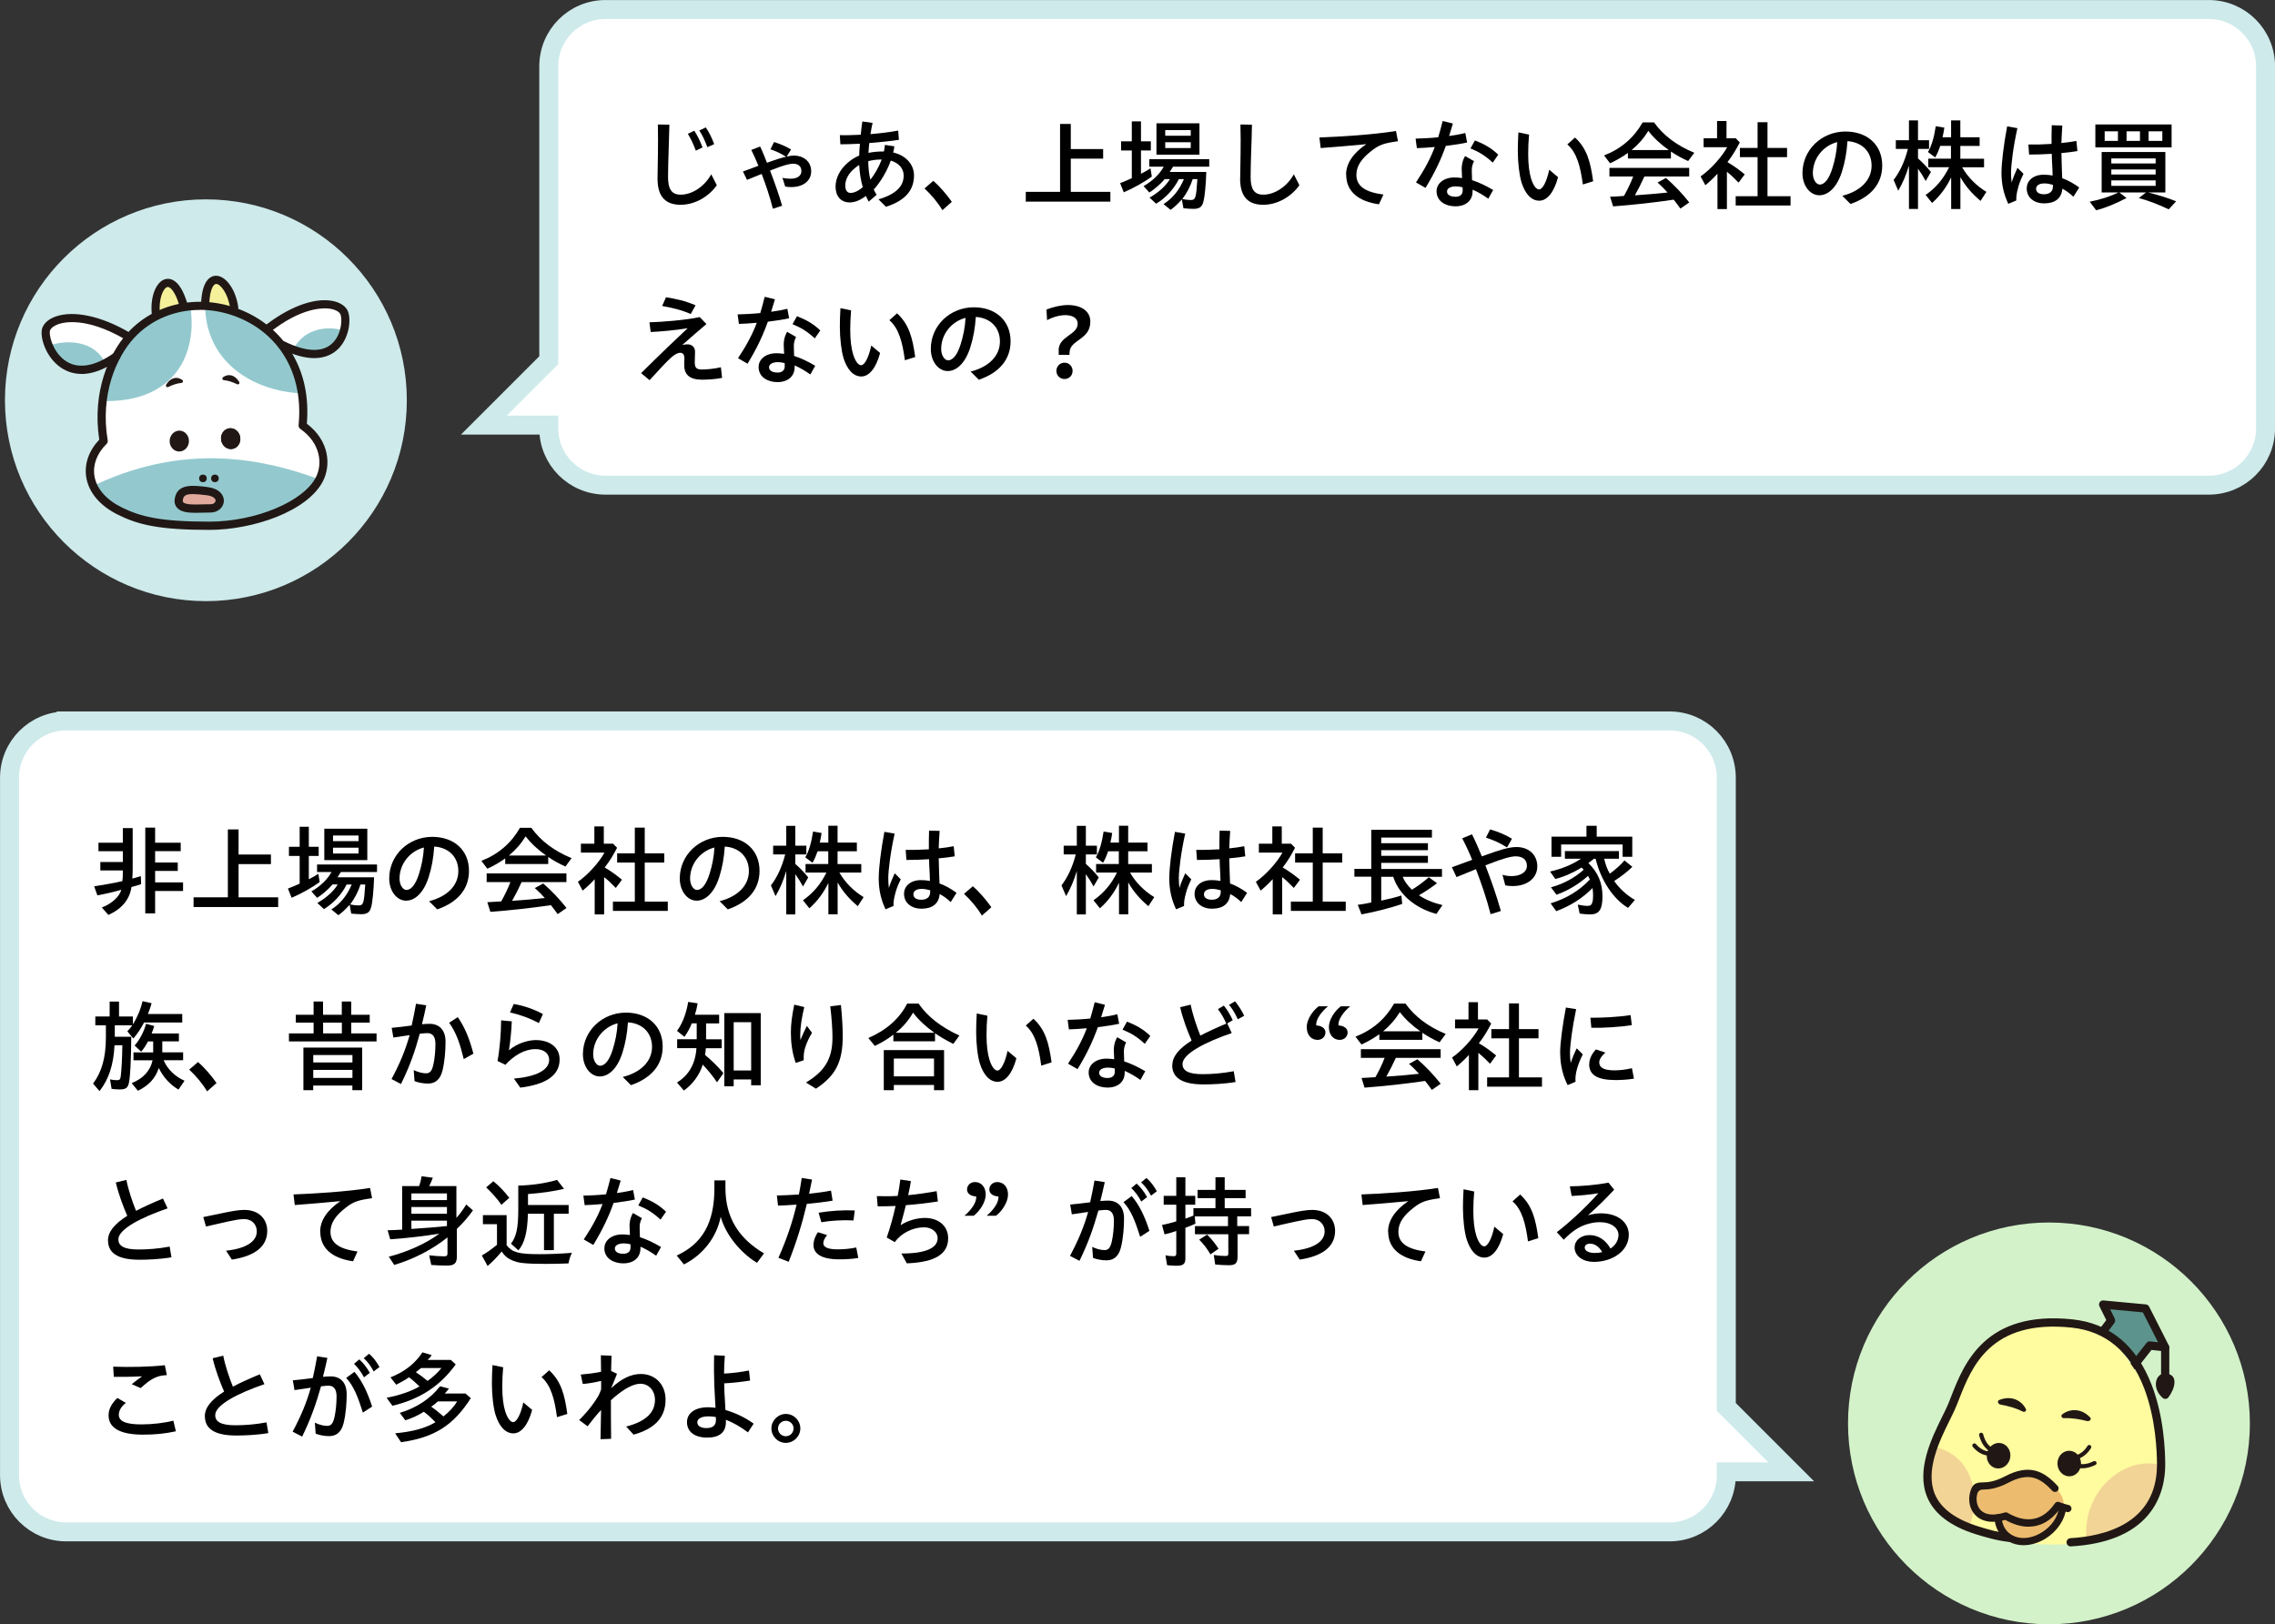 <?xml version="1.0" encoding="UTF-8"?>
<svg id="_レイヤー_2" data-name="レイヤー 2" xmlns="http://www.w3.org/2000/svg" width="339.66" height="242.56" viewBox="0 0 339.66 242.56">
  <rect x="0" y="0" width="339.66" height="242.56" fill="#333333" stroke="none"/>
  <defs>
    <style>
      .cls-1 {
        fill: #211815;
      }

      .cls-2 {
        fill: #f5f19b;
      }

      .cls-3 {
        fill: #e0a99c;
      }

      .cls-4 {
        fill: #ecbb6e;
      }

      .cls-5 {
        fill: #93c9ce;
      }

      .cls-6 {
        fill: #5c948d;
      }

      .cls-7, .cls-8 {
        fill: #fff;
      }

      .cls-9 {
        fill: #d3f2c9;
      }

      .cls-10 {
        fill: #fffb9f;
      }

      .cls-11 {
        fill: #ceeaeb;
      }

      .cls-12 {
        fill: #f2d496;
      }

      .cls-8 {
        stroke: #ceeaeb;
        stroke-miterlimit: 10;
        stroke-width: 2.83px;
      }
    </style>
  </defs>
  <g id="_レイヤー_1-2" data-name="レイヤー 1">
    <g>
      <g>
        <circle class="cls-11" cx="30.74" cy="59.77" r="30"/>
        <path class="cls-7" d="M39.7,49.33c5.99-4.81,10.66-4.4,11.63-2.77.89,1.5-.2,9.39-9.11,4.98"/>
        <path class="cls-5" d="M43.93,51.91c2.15-3.69,6.52-2.97,7.64-2.44-1.95,3.62-3.96,4.96-7.64,2.44Z"/>
        <path class="cls-1" d="M46.93,53.48c-1.31,0-2.94-.38-4.99-1.39-.3-.15-.42-.51-.28-.82.15-.3.52-.42.82-.28,3.32,1.64,5.84,1.68,7.29.12,1.3-1.4,1.35-3.69,1.02-4.24-.21-.35-.72-.62-1.4-.75-.91-.16-4.27-.39-9.33,3.68-.26.21-.65.17-.86-.09-.21-.26-.17-.65.09-.86,3.68-2.96,7.53-4.43,10.31-3.92,1.04.19,1.83.66,2.23,1.32.64,1.09.43,3.95-1.18,5.69-.75.81-1.93,1.54-3.74,1.54Z"/>
        <path class="cls-7" d="M45.18,63.56c1.64-16.82-17.11-22.8-25.64-13.47-2.97,3.25-5.19,9.02-4.06,15.77-3.29,3.25-2.73,7.92,2.42,10.46,3.1,1.53,6.19,2.19,13.34,2.19,6.63,0,14.3-2.8,16.45-6.93,1.2-2.31.78-5.72-2.5-8.03Z"/>
        <path class="cls-2" d="M34.96,45.93c-.6-4.19-4.15-6.52-4.34-.47"/>
        <path class="cls-2" d="M23.28,46.99c-.51-4.2,2.31-7.38,4.07-1.58"/>
        <path class="cls-7" d="M18.82,50.05c-6.66-3.82-11.21-2.69-11.91-.92-.65,1.62,2.36,9.82,10.47,4.08"/>
        <ellipse class="cls-1" cx="34.44" cy="65.5" rx="1.44" ry="1.56" transform="translate(-9.77 6.16) rotate(-8.95)"/>
        <path class="cls-5" d="M15.55,53.87c-2.15-3.69-7.03-2.78-8.16-2.25,1.95,3.62,4.47,4.77,8.16,2.25Z"/>
        <path class="cls-5" d="M28.38,45.45c1.23,7.46-2.33,14.45-12.53,14.45,0-11.42,12.53-14.45,12.53-14.45Z"/>
        <path class="cls-5" d="M30.62,45.46c0,8.41,6.81,12.72,13.84,13.25,0-11.42-13.84-13.25-13.84-13.25Z"/>
        <path class="cls-5" d="M14.4,72.32c13.81-6.39,25.45-3.61,33.28-.74-3.13,7.57-29.25,10.15-33.28.74Z"/>
        <path class="cls-1" d="M31.23,79.13c-7.59,0-10.64-.79-13.61-2.26-2.68-1.33-4.37-3.31-4.74-5.59-.32-1.98.37-3.96,1.94-5.63-1.1-7.13,1.47-12.92,4.26-15.97,4.25-4.65,11.25-5.93,17.42-3.18,3.01,1.34,5.47,3.51,7.11,6.28,1.79,3.02,2.53,6.54,2.2,10.49,3.38,2.56,3.63,6.22,2.4,8.6-2.36,4.54-10.49,7.26-16.99,7.26ZM29.86,46.28c-3.76,0-7.35,1.46-9.87,4.22-2.64,2.89-5.06,8.42-3.91,15.26.03.2-.03.39-.17.53-1.44,1.42-2.08,3.13-1.81,4.79.3,1.88,1.75,3.54,4.07,4.69,2.8,1.38,5.71,2.13,13.07,2.13,6.88,0,14.01-2.96,15.91-6.6,1.03-1.98.75-5.1-2.31-7.25-.18-.13-.28-.34-.26-.56.71-7.25-2.49-13.19-8.56-15.89-2.01-.89-4.11-1.33-6.15-1.33Z"/>
        <ellipse class="cls-1" cx="34.44" cy="65.5" rx="1.44" ry="1.56" transform="translate(-9.77 6.16) rotate(-8.95)"/>
        <ellipse class="cls-1" cx="26.77" cy="65.86" rx="1.56" ry="1.44" transform="translate(-40.36 89.27) rotate(-87.1)"/>
        <path class="cls-1" d="M12.17,55.84c-1.46,0-2.58-.54-3.4-1.18-2.09-1.64-2.9-4.58-2.43-5.75.29-.72.99-1.3,1.99-1.65,2.66-.93,6.69-.08,10.79,2.27.29.17.39.54.22.83-.17.29-.54.39-.83.22-5.62-3.23-8.91-2.48-9.78-2.18-.65.23-1.11.57-1.26.95-.21.53.31,2.97,2.06,4.35,1.89,1.49,4.48,1.14,7.49-.99.27-.19.65-.13.85.15.19.27.13.65-.15.85-2.23,1.58-4.07,2.14-5.55,2.14Z"/>
        <path class="cls-1" d="M34.96,46.54c-.3,0-.56-.22-.6-.52-.32-2.23-1.48-3.66-2.12-3.62-.31.02-.93.69-1,3.09-.01.34-.3.59-.63.59-.34-.01-.6-.29-.59-.63.11-3.61,1.4-4.22,2.15-4.27.03,0,.06,0,.09,0,1.46,0,2.94,2.06,3.31,4.67.05.33-.18.64-.52.69-.03,0-.06,0-.09,0Z"/>
        <path class="cls-1" d="M23.28,47.6c-.3,0-.57-.23-.6-.54-.32-2.66.61-5.08,2.07-5.39.74-.15,2.14.1,3.19,3.56.1.32-.08.66-.41.76-.32.1-.66-.08-.76-.41-.7-2.3-1.46-2.78-1.77-2.72-.62.13-1.38,1.81-1.11,4.05.04.33-.2.64-.53.68-.02,0-.05,0-.07,0Z"/>
        <path class="cls-1" d="M35.71,57.03c-.65-1.09-1.64-1.26-2.41-.7-.18.13-.11.42.12.44.71.07,1.33.3,1.98.61.22.1.44-.14.31-.35Z"/>
        <path class="cls-1" d="M24.81,57.44c.65-1.09,1.64-1.26,2.41-.7.18.13.11.42-.12.44-.71.07-1.33.3-1.98.61-.22.1-.44-.14-.31-.35Z"/>
        <circle class="cls-1" cx="32.09" cy="71.44" r=".57"/>
        <circle class="cls-1" cx="30.3" cy="71.44" r=".57"/>
        <path class="cls-3" d="M26.69,74.56c.25-1.57,1.68-1.55,4.29-1.21s2.12,2.61.35,2.57c-1.78-.05-4.93.49-4.64-1.36Z"/>
        <path class="cls-1" d="M29.15,76.58c-1.13,0-2.16-.12-2.72-.76-.22-.25-.45-.68-.34-1.35h0c.37-2.33,2.82-2.01,4.98-1.72,1.72.23,2.42,1.24,2.35,2.14-.08.97-.98,1.69-2.1,1.65-.33,0-.71,0-1.11.02-.35.01-.7.02-1.05.02ZM28.78,73.78c-1.11,0-1.39.29-1.48.88h0c-.04.24.03.31.05.34.35.4,1.83.35,2.81.32.42-.01.83-.03,1.19-.02.53.02.82-.26.84-.52.02-.31-.37-.7-1.28-.82-.92-.12-1.61-.18-2.12-.18ZM26.69,74.56h0,0Z"/>
      </g>
      <path class="cls-8" d="M9.89,107.66h239.38c4.68,0,8.47,3.79,8.47,8.47v93.97s9.69,9.69,9.69,9.69h-9.69s0,.5,0,.5c0,4.68-3.79,8.47-8.47,8.47H9.89c-4.68,0-8.47-3.79-8.47-8.47v-104.16c0-4.68,3.79-8.47,8.47-8.47Z"/>
      <g>
        <path d="M15.21,135.51c1.42-.51,2.64-1.61,2.9-2.64-1.02.3-2.33.61-3.57.84l-.48-1.35c1.42-.22,3.12-.52,4.21-.78.06-.41.07-.81.07-1.59h-3.36v-1.26h3.36v-1.62h-3.64v-1.26h3.64v-2.19h1.47v6.04c0,.63-.02,1.02-.06,1.5.42-.11.98-.27,1.28-.36l.04,1.19c-.34.12-.9.3-1.44.43-.27,1.86-1.44,3.27-3.45,4.17l-.98-1.12ZM21.69,123.59h1.47v2.26h3.82v1.26h-3.82v1.69h3.38v1.26h-3.38v1.71h4.17v1.29h-4.17v3.34h-1.47v-12.82Z"/>
        <path d="M28.9,134h5.12v-10.14h1.6v3.75h4.83v1.43h-4.83v4.96h5.91v1.45h-12.63v-1.45Z"/>
        <path d="M42.99,132.69c.38-.13,1.12-.45,1.75-.73v-4.14h-1.6v-1.37h1.6v-2.99h1.37v2.99h1.47v1.37h-1.47v3.48c.48-.24,1.04-.55,1.42-.81l.2,1.23c-1.08.79-2.7,1.71-4.19,2.35l-.55-1.38ZM49.48,135.81c1.35-.87,2.34-2.08,3.03-3.72h-.76c-.72,1.46-1.95,2.8-3.39,3.67l-.98-.92c1.32-.74,2.46-1.77,3.04-2.76h-.78c-.63.74-1.49,1.49-2.29,2l-.86-.96c1.33-.77,2.36-1.74,3.01-2.9h-2.16v-1.12h8.95v1.12h-5.4l-.5.79h5.46c-.06,1.94-.23,3.74-.44,4.46-.19.76-.61,1.05-1.47,1.05-.45,0-.99-.04-1.5-.09l-.24-1.32c-.6.67-1.14,1.18-1.68,1.56l-1.06-.87ZM48.42,123.75h6.42v4.7h-6.42v-4.7ZM53.53,125.61v-.84h-3.81v.84h3.81ZM53.53,127.46v-.87h-3.81v.87h3.81ZM54.52,132.09h-.7c-.33,1.05-.89,2.12-1.54,2.97.4.09.85.15,1.23.15.75,0,.83-.24,1.02-3.12Z"/>
        <path d="M64.05,134.58c2.75-.69,4.38-2.37,4.38-4.5s-1.47-3.53-3.6-3.66c-.11,1.7-.38,3.17-.84,4.6-.72,2.25-2,3.48-3.36,3.48s-2.52-1.4-2.52-3.32c0-3.48,2.88-6.21,6.42-6.21,3.25,0,5.49,1.98,5.49,5.08,0,2.69-1.65,4.68-4.74,5.75l-1.23-1.23ZM60.67,132.9c.77,0,1.41-.9,1.88-2.38.41-1.32.65-2.49.74-3.96-2.07.53-3.64,2.42-3.64,4.65,0,.92.49,1.69,1.03,1.69Z"/>
        <path d="M71.88,128.55c2.55-1,4.44-2.64,5.75-4.93h1.7c1.38,1.93,3.4,3.46,6.01,4.53l-.92,1.25c-.9-.4-1.77-.88-2.57-1.42v1.05h-6.42v-.84c-.84.6-1.74,1.12-2.67,1.54l-.89-1.17ZM82.24,135.17c-2.82.42-6.09.78-9.03,1l-.45-1.44c.69-.03,1.57-.08,2.07-.12.51-.9.97-1.84,1.38-2.89h-3.55v-1.29h11.91v1.29h-6.69c-.45,1-.93,1.93-1.42,2.8,1.92-.13,3.43-.25,4.88-.42-.38-.42-.83-.9-1.49-1.48l1.25-.69c1.26,1.09,2.47,2.37,3.48,3.66l-1.32.92c-.45-.63-.53-.72-1-1.33ZM81.54,127.76c-1.2-.84-2.28-1.83-3.06-2.87-.69,1.12-1.5,2.04-2.5,2.87h5.57Z"/>
        <path d="M88.8,131.28c-.58.63-1.05,1.09-1.81,1.72l-.71-1.32c1.44-.99,3.13-2.83,3.97-4.36h-3.52v-1.33h2.01v-2.58h1.41v2.58h1.38l.6.61c-.53,1.04-1.12,2.03-1.85,2.94.9.54,1.59,1.02,2.58,1.83l-.92,1.23c-.66-.69-1.11-1.11-1.74-1.62v5.57h-1.41v-5.26ZM91.51,134.64h3.27v-5.83h-2.64v-1.38h2.64v-3.84h1.48v3.84h2.92v1.38h-2.92v5.83h3.44v1.39h-8.19v-1.39Z"/>
        <path d="M107.43,134.58c2.75-.69,4.38-2.37,4.38-4.5s-1.47-3.53-3.6-3.66c-.11,1.7-.38,3.17-.84,4.6-.72,2.25-2,3.48-3.36,3.48s-2.52-1.4-2.52-3.32c0-3.48,2.88-6.21,6.42-6.21,3.25,0,5.49,1.98,5.49,5.08,0,2.69-1.65,4.68-4.74,5.75l-1.23-1.23ZM104.05,132.9c.77,0,1.41-.9,1.88-2.38.41-1.32.65-2.49.74-3.96-2.07.53-3.64,2.42-3.64,4.65,0,.92.49,1.69,1.03,1.69Z"/>
        <path d="M117.39,130.07c-.45,1.49-.94,2.62-1.6,3.75l-.69-1.6c.93-1.2,1.67-2.8,2.13-4.63h-1.8v-1.3h1.96v-2.96h1.35v2.96h1.65v1.3h-1.65v1.42c.75.66,1.36,1.3,1.93,2.02l-.78,1.35c-.42-.75-.64-1.12-1.15-1.84v6.01h-1.35v-6.48ZM123.66,131.88c-.68,1.42-1.62,2.7-2.82,3.76l-.96-1.2c1.51-1.05,2.62-2.35,3.51-4.14h-3.12v-1.27h3.39v-1.91h-1.59c-.25.71-.43,1.14-.76,1.72l-1.08-.81c.54-.92.92-2.22,1.16-3.85l1.27.21c-.06.46-.15.96-.27,1.44h1.28v-2.52h1.38v2.52h2.88v1.29h-2.88v1.91h3.54v1.27h-3.27c.86,1.5,2.16,2.79,3.62,3.67l-.87,1.35c-1.25-1.04-2.25-2.19-3.01-3.54v4.75h-1.38v-4.67Z"/>
        <path d="M131.2,131.03c0-1.33.3-3.96.84-6.81l1.53.27c-.65,2.92-.95,5.56-.95,6.67,0,.46.03.97.09,1.44.24-.76.54-1.47.87-2.19l.9.9c-.45.93-.65,1.47-.79,2.03-.23.84-.3,1.27-.29,1.95l-1.19.5c-.63-1.36-1.02-2.73-1.02-4.75ZM134.97,133.47c0-1.05.86-2.04,2.55-2.04.42,0,.87.04,1.32.12l-.04-1.17c-.04-.64-.08-1.38-.09-2.07-1.19.08-2.37.11-3.38.11l-.11-1.5c1.07.01,2.26-.01,3.46-.09,0-.84-.01-1.58.03-2.79l1.58.04c-.08,1.02-.11,1.83-.14,2.61.8-.08,1.54-.18,2.24-.32l.15,1.51c-.72.12-1.53.23-2.39.3.02.78.03,1.48.06,2.16.01.6.04,1.14.06,1.59.86.32,1.71.78,2.54,1.4l-.87,1.38c-.55-.53-1.11-.92-1.65-1.2-.12,1.46-1.1,2.19-2.71,2.19-1.5,0-2.61-.86-2.61-2.24ZM137.55,134.36c.81,0,1.35-.39,1.33-1.21v-.2c-.45-.13-.88-.21-1.25-.21-.88,0-1.26.36-1.26.81,0,.5.43.81,1.17.81Z"/>
        <path d="M143.94,133.47l1.3-1.12c.92.78,1.98,2,2.77,3.13l-1.41,1.25c-.69-1.16-1.64-2.29-2.67-3.25Z"/>
        <path d="M160.77,130.07c-.45,1.49-.94,2.62-1.6,3.75l-.69-1.6c.93-1.2,1.67-2.8,2.13-4.63h-1.8v-1.3h1.96v-2.96h1.35v2.96h1.65v1.3h-1.65v1.42c.75.66,1.36,1.3,1.93,2.02l-.78,1.35c-.42-.75-.64-1.12-1.15-1.84v6.01h-1.35v-6.48ZM167.04,131.88c-.68,1.42-1.62,2.7-2.82,3.76l-.96-1.2c1.51-1.05,2.62-2.35,3.51-4.14h-3.12v-1.27h3.39v-1.91h-1.59c-.25.71-.43,1.14-.76,1.72l-1.08-.81c.54-.92.92-2.22,1.16-3.85l1.28.21c-.06.46-.15.96-.27,1.44h1.28v-2.52h1.38v2.52h2.88v1.29h-2.88v1.91h3.54v1.27h-3.27c.86,1.5,2.16,2.79,3.62,3.67l-.87,1.35c-1.25-1.04-2.25-2.19-3.01-3.54v4.75h-1.38v-4.67Z"/>
        <path d="M174.58,131.03c0-1.33.3-3.96.84-6.81l1.53.27c-.65,2.92-.95,5.56-.95,6.67,0,.46.03.97.09,1.44.24-.76.54-1.47.87-2.19l.9.9c-.45.93-.65,1.47-.79,2.03-.23.84-.3,1.27-.29,1.95l-1.19.5c-.63-1.36-1.02-2.73-1.02-4.75ZM178.35,133.47c0-1.05.86-2.04,2.55-2.04.42,0,.87.04,1.32.12l-.04-1.17c-.04-.64-.08-1.38-.09-2.07-1.19.08-2.37.11-3.38.11l-.11-1.5c1.07.01,2.26-.01,3.46-.09,0-.84-.01-1.58.03-2.79l1.58.04c-.08,1.02-.11,1.83-.14,2.61.79-.08,1.54-.18,2.24-.32l.15,1.51c-.72.12-1.53.23-2.39.3.02.78.03,1.48.06,2.16.01.6.04,1.14.06,1.59.86.32,1.71.78,2.54,1.4l-.87,1.38c-.55-.53-1.11-.92-1.65-1.2-.12,1.46-1.1,2.19-2.71,2.19-1.5,0-2.61-.86-2.61-2.24ZM180.93,134.36c.81,0,1.35-.39,1.33-1.21v-.2c-.45-.13-.88-.21-1.25-.21-.88,0-1.26.36-1.26.81,0,.5.43.81,1.17.81Z"/>
        <path d="M190.02,131.28c-.58.63-1.05,1.09-1.81,1.72l-.71-1.32c1.44-.99,3.13-2.83,3.97-4.36h-3.52v-1.33h2.01v-2.58h1.41v2.58h1.38l.6.61c-.53,1.04-1.12,2.03-1.84,2.94.9.54,1.59,1.02,2.58,1.83l-.92,1.23c-.66-.69-1.11-1.11-1.74-1.62v5.57h-1.41v-5.26ZM192.73,134.64h3.27v-5.83h-2.64v-1.38h2.64v-3.84h1.48v3.84h2.92v1.38h-2.92v5.83h3.44v1.39h-8.19v-1.39Z"/>
        <path d="M202.72,135.12c.65-.08,1.41-.21,2.01-.35v-3.85h-2.52v-1.17h2.52v-5.83h9.06v1.16h-7.57v.84h6.97v1.04h-6.97v.84h6.97v1.05h-6.97v.92h9.07v1.17h-5.86c.22.6.73,1.32,1.37,1.92.93-.57,1.68-1.12,2.52-1.86l1.23.89c-.99.75-1.72,1.23-2.7,1.8.92.63,2.13,1.14,3.51,1.47l-.9,1.32c-3.21-.87-5.58-2.9-6.45-5.54h-1.79v3.55c1.17-.24,2.01-.45,3.01-.76l.12,1.26c-1.84.62-4,1.17-6.07,1.56l-.56-1.41Z"/>
        <path d="M220.35,129.8c-1.11.45-2.14.87-2.89,1.18l-.69-1.47c.92-.34,1.95-.72,3.03-1.11-.48-1.17-.95-2.18-1.49-3.21l1.46-.6c.5.98.99,2.13,1.47,3.3.23-.09.44-.17.66-.24,1.83-.65,3.33-1.16,4.51-1.16,1.82,0,3.11,1.14,3.11,2.89s-1.5,2.94-3.67,2.94c-.44,0-.79-.04-1.11-.11l-.42-1.58c.39.14.9.2,1.37.2,1.39,0,2.28-.64,2.28-1.53,0-.93-.64-1.42-1.67-1.42-.75,0-2.04.38-3.84,1.08l-.69.27c.9,2.34,1.63,4.39,2.31,6.81l-1.53.48c-.59-2.31-1.38-4.59-2.19-6.73ZM221.85,125.09l.62-1.23c1.18.34,2.16.73,3.27,1.39l-.74,1.3c-1.15-.73-2.04-1.09-3.15-1.47Z"/>
        <path d="M235.85,136.44l-.29-1.35c.57.12,1.09.19,1.46.19.42,0,.6-.13.72-.54.08-.26.11-.6.11-1.01,0-.34-.03-.73-.08-1.12-1.47,1.5-3.24,2.64-5.42,3.46l-.84-1.17c2.33-.71,4.25-1.86,5.86-3.56-.09-.21-.19-.39-.28-.54-1.35,1.22-3.02,2.22-4.7,2.81l-.83-1.1c1.85-.51,3.45-1.36,4.88-2.62-.13-.16-.19-.24-.31-.34-1.19.75-2.61,1.38-3.92,1.71l-.78-1.11c1.74-.39,3.27-1.02,4.61-1.91h-2.4v-1.14h8.07v1.14h-2.2c.16.79.49,1.67.84,2.23.87-.64,1.63-1.33,2.19-1.98l1.17.96c-.72.71-1.6,1.39-2.71,2.12.75,1.08,1.89,2.14,3.09,2.82l-1.02,1.19c-2.21-1.32-4.07-4.14-4.84-7.33h-.27c-.25.22-.48.39-.81.63,1.44,1.42,2.1,2.97,2.1,4.96s-.5,2.71-1.83,2.71c-.42,0-1.02-.04-1.56-.12ZM231.64,124.94h5.22v-1.62h1.53v1.62h5.31v3.01h-1.44v-1.84h-9.18v1.84h-1.44v-3.01Z"/>
        <path d="M13.9,161.81c1.29-1.71,1.91-3.9,1.91-6.9v-1.8h-1.58v-1.31h2.14v-2.23h1.4v2.23h2.07v1.16c.63-.97,1.16-2.21,1.44-3.45l1.35.3c-.12.5-.3.98-.55,1.62h5.13v1.26h-5.7c-.46.9-1.04,1.74-1.6,2.39l-.9-1.07c.3-.31.53-.57.74-.9h-2.61v1.71h2.46c-.04,3.83-.15,5.94-.36,6.92-.15.72-.5.95-1.35.95-.45,0-.88-.03-1.23-.09l-.23-1.41c.32.08.74.12,1.05.12.38,0,.49-.13.55-.6.13-1.26.2-2.37.24-4.62h-1.17c-.15,2.92-.84,5.05-2.24,6.85l-.96-1.12ZM19.65,161.75c1.72-.68,2.8-1.86,3.13-3.41h-2.85v-1.18h2.94v-1.64h-.78c-.29.57-.66,1.14-1.02,1.53l-.97-.92c.75-.85,1.38-2.04,1.71-3.25l1.22.34c-.17.53-.23.69-.39,1.11h4.07v1.18h-2.48v1.64h3.11v1.18h-2.91c.58,1.35,1.7,2.43,3.12,3.06l-.9,1.32c-1.23-.71-2.29-1.86-2.94-3.22-.5,1.53-1.5,2.61-3.12,3.4l-.93-1.15Z"/>
        <path d="M28.26,159.72l1.3-1.12c.92.78,1.98,2,2.77,3.13l-1.41,1.25c-.69-1.16-1.64-2.29-2.67-3.25Z"/>
        <path d="M43.15,154.32h3.67v-1.61h-2.66v-1.17h2.66v-1.98h1.41v1.98h2.8v-1.98h1.41v1.98h2.76v1.17h-2.76v1.61h3.78v1.2h-13.08v-1.2ZM45.31,156.44h8.76v6.36h-1.46v-.69h-5.85v.69h-1.46v-6.36ZM52.62,158.66v-1.11h-5.85v1.11h5.85ZM52.62,160.97v-1.2h-5.85v1.2h5.85ZM51.04,154.32v-1.61h-2.8v1.61h2.8Z"/>
        <path d="M58.45,161.15c1.28-2.38,2.07-4.33,2.71-6.57-.92.13-1.77.25-2.43.36l-.25-1.45c.69-.06,1.96-.2,2.98-.35.24-1.04.45-2.11.65-3.25l1.53.24c-.19.93-.4,1.86-.64,2.82.42-.03.81-.06,1.12-.06,1.44,0,2.4.88,2.4,2.68,0,1.29-.12,2.91-.45,4.28-.38,1.56-1.28,1.96-2.17,1.96-.71,0-1.4-.13-2.01-.36l-.12-1.65c.7.34,1.38.48,1.83.48.58,0,.89-.31,1.11-1.35.2-.88.3-2,.3-3.06s-.43-1.59-1.18-1.59c-.27,0-.62.03-1.16.09-.71,2.62-1.48,4.83-2.8,7.51l-1.41-.74ZM67.06,152.73l1.28-.84c1.04,1.47,1.75,3.2,2.34,5.46l-1.44.81c-.56-2.29-1.1-3.92-2.18-5.43Z"/>
        <path d="M76.74,161.07c3.18-.27,5.28-1.23,5.25-2.83-.02-.97-.84-1.6-2.13-1.57-1.58.03-3.15.96-4.4,2.34l-1.18-.57c.34-1.81.52-4.08.54-6.07l1.59.15c-.04,1.26-.2,2.85-.42,4.32,1.15-.99,2.73-1.49,3.9-1.52,2.05-.04,3.63.99,3.66,2.82v.08c0,2.38-2.04,3.72-5.87,4.2l-.94-1.33ZM76.14,151.19l.56-1.26c1.46.24,2.95.75,4.36,1.5l-.61,1.35c-1.44-.77-2.85-1.26-4.31-1.59Z"/>
        <path d="M92.97,160.83c2.75-.69,4.38-2.37,4.38-4.5s-1.47-3.53-3.6-3.66c-.11,1.7-.38,3.17-.84,4.6-.72,2.25-2,3.48-3.36,3.48s-2.52-1.4-2.52-3.32c0-3.48,2.88-6.21,6.42-6.21,3.25,0,5.49,1.98,5.49,5.08,0,2.69-1.65,4.68-4.74,5.75l-1.23-1.23ZM89.59,159.15c.77,0,1.41-.9,1.88-2.38.41-1.32.65-2.49.74-3.96-2.07.53-3.65,2.42-3.65,4.65,0,.92.49,1.69,1.03,1.69Z"/>
        <path d="M101.07,161.66c1.8-1.12,2.76-2.82,2.91-5.14h-2.88v-1.33h2.92v-2.37h-.74c-.27.72-.66,1.4-1.09,2.01l-1.11-.88c.83-1.14,1.38-2.61,1.67-4.33l1.41.21c-.13.71-.23,1.16-.41,1.7h3.62v1.3h-1.95v2.37h2.33v1.33h-2.37c-.01.34-.06.71-.12,1,1.02.86,1.95,1.77,2.75,2.73l-.96,1.36c-.67-.99-1.35-1.81-2.13-2.64-.44,1.49-1.52,2.97-2.82,3.87l-1.02-1.19ZM108.15,151.29h5.43v10.78h-1.43v-.87h-2.61v1.02h-1.4v-10.93ZM112.15,159.86v-7.21h-2.61v7.21h2.61Z"/>
        <path d="M118.08,154.17c0-1.29.17-2.5.5-4.14l1.5.36c-.36,1.44-.6,2.99-.6,4.08,0,.3,0,.58.02.84.3-.75.67-1.53.97-2.11l.76,1.03c-.46.77-.78,1.5-.96,2.03-.27.81-.3,1.33-.27,2.07l-1.2.4c-.55-1.57-.72-3.07-.72-4.56ZM120.33,161.66c2.73-1.65,3.96-3.45,3.96-6.75,0-1.19-.12-2.92-.33-4.63l1.59-.2c.18,1.81.27,3.36.27,4.67,0,3.94-1.15,5.94-4,7.83l-1.48-.92Z"/>
        <path d="M129.64,155.01c2.68-1.16,4.65-2.88,5.8-5.14h1.71c1.29,1.91,3.33,3.51,6.09,4.77l-.91,1.25c-1.07-.54-1.91-1.02-2.73-1.59v1.2h-6.22v-.99c-.79.62-1.8,1.23-2.77,1.68l-.96-1.17ZM131.95,156.81h9v5.99h-1.5v-.78h-6v.78h-1.5v-5.99ZM139.45,160.74v-2.67h-6v2.67h6ZM139.5,154.22c-1.29-.92-2.4-1.95-3.18-3-.66,1.16-1.51,2.15-2.58,3h5.76Z"/>
        <path d="M146.29,158.81c-.33-1.06-.55-2.97-.55-4.71,0-.75.03-1.81.09-2.75l1.59.33c-.09,1.02-.13,1.92-.13,2.88,0,1.64.17,2.81.43,3.67.32,1.02.76,1.64,1.2,1.64.48,0,1.11-1.04,1.51-2.94l1.32,1.11c-.63,2.37-1.7,3.51-2.8,3.51-1.22,0-2.13-1.07-2.66-2.75ZM153.15,153.15l1.14-1.02c1.8,1.65,2.32,3.67,2.71,6.52l-1.54.48c-.35-2.66-.9-4.77-2.31-5.98Z"/>
        <path d="M159.46,158.84c1.35-2.04,2.19-3.66,2.8-5.29-.99.09-1.93.15-2.67.17l-.19-1.42c1-.02,2.19-.08,3.38-.2.22-.76.45-1.56.66-2.43l1.53.38c-.2.66-.38,1.27-.57,1.86.89-.12,1.73-.27,2.42-.45l.27,1.42c-.78.18-1.95.36-3.18.51-.73,2.04-1.6,3.92-3.03,6.27l-1.41-.81ZM162.54,160.14c0-1.14,1.06-2.05,2.67-2.05.36,0,.75.03,1.14.09-.03-.5-.06-1.08-.06-1.37,0-.42.06-1.15.51-1.92l1.33.77c-.29.58-.33.99-.33,1.41,0,.47.03.9.04,1.43,1.06.34,2.16.88,3.15,1.47l-.72,1.3c-.78-.55-1.58-1.02-2.35-1.35v.24c0,1.4-1,2.25-2.58,2.25-1.39,0-2.8-.71-2.8-2.26ZM165.33,160.98c.69,0,1.11-.31,1.11-.94,0-.12,0-.29-.01-.48-.34-.09-.69-.13-1-.13-.79,0-1.33.29-1.33.76,0,.53.55.79,1.25.79ZM167.59,153.77l.67-1.2c1.37.52,2.46,1.14,3.48,2.13l-.82,1.18c-1.16-1.07-2.04-1.59-3.33-2.12Z"/>
        <path d="M175.03,159.08c0-1.32,1-2.5,2.88-3.69-.62-1.41-1.31-3.21-1.71-4.98l1.57-.38c.27,1.41.89,3.25,1.44,4.62,1.11-.58,2.43-1.19,3.88-1.79-.39-.9-.78-1.52-1.25-2.16l.88-.53c.54.66.92,1.31,1.33,2.18l-.82.48.67,1.44c-3.95,1.35-7.35,3.1-7.35,4.63,0,.94.79,1.51,2.98,1.51,1.32,0,2.92-.11,4.67-.44l.27,1.61c-1.78.3-3.61.36-4.78.36-3.46,0-4.68-1.16-4.68-2.88ZM183.49,150.06l.9-.53c.58.71.96,1.32,1.37,2.16l-.96.52c-.42-.92-.78-1.53-1.31-2.16Z"/>
        <path d="M195.09,153.42c0-1.14.83-2.42,1.79-3.15h1.39c-.96.79-1.86,1.98-1.75,2.86.78.04,1.37.42,1.37,1.05s-.51,1.11-1.18,1.11c-.95,0-1.61-.76-1.61-1.88ZM198.4,153.42c0-1.14.83-2.42,1.79-3.15h1.4c-.96.79-1.86,1.98-1.75,2.86.78.04,1.36.42,1.36,1.05s-.51,1.11-1.18,1.11c-.95,0-1.61-.76-1.61-1.88Z"/>
        <path d="M202.39,154.8c2.55-1,4.44-2.64,5.75-4.93h1.7c1.38,1.93,3.4,3.46,6.01,4.53l-.92,1.25c-.9-.4-1.77-.88-2.57-1.42v1.05h-6.42v-.84c-.84.6-1.74,1.12-2.67,1.54l-.89-1.17ZM212.76,161.42c-2.82.42-6.09.78-9.03,1l-.45-1.44c.69-.03,1.57-.08,2.07-.12.51-.9.97-1.84,1.38-2.89h-3.55v-1.29h11.91v1.29h-6.69c-.45,1-.93,1.93-1.42,2.8,1.92-.13,3.43-.25,4.88-.42-.38-.42-.83-.9-1.49-1.48l1.25-.69c1.26,1.09,2.47,2.37,3.48,3.66l-1.32.92c-.45-.63-.53-.72-1-1.33ZM212.06,154.01c-1.2-.84-2.28-1.83-3.06-2.87-.69,1.12-1.5,2.04-2.5,2.87h5.57Z"/>
        <path d="M219.31,157.53c-.58.63-1.05,1.09-1.81,1.72l-.71-1.32c1.44-.99,3.13-2.83,3.97-4.36h-3.52v-1.33h2.01v-2.58h1.41v2.58h1.38l.6.61c-.53,1.04-1.12,2.03-1.84,2.94.9.54,1.59,1.02,2.58,1.83l-.92,1.23c-.66-.69-1.11-1.11-1.74-1.62v5.57h-1.41v-5.26ZM222.03,160.89h3.27v-5.83h-2.64v-1.38h2.64v-3.84h1.48v3.84h2.92v1.38h-2.92v5.83h3.44v1.39h-8.19v-1.39Z"/>
        <path d="M232.93,157.25c0-1.42.32-3.93.86-6.79l1.53.24c-.6,2.89-.92,5.41-.92,6.58,0,.47.03,1.01.11,1.46.24-.76.62-1.65.9-2.19l.9.9c-.46.93-.67,1.53-.84,2.1-.2.69-.3,1.36-.24,1.99l-1.18.5c-.62-1.21-1.11-2.82-1.11-4.78ZM237.28,158.88c0-.65.27-1.37.99-2.17l1.42.48c-.69.6-.92,1.08-.92,1.46,0,.75.63,1.19,2.29,1.19.66,0,1.63-.09,2.59-.32l.3,1.56c-1.04.17-2.07.21-2.7.21-2.71,0-3.99-.72-3.99-2.4ZM237.45,151.98c1.68.03,4.29-.12,6-.39l.18,1.5c-1.72.27-4.32.44-6.04.39l-.14-1.5Z"/>
        <path d="M16.12,185.25c0-1.32,1-2.5,2.88-3.69-.61-1.41-1.3-3.21-1.71-4.98l1.58-.38c.27,1.41.88,3.25,1.44,4.62,1.14-.6,2.5-1.21,4.02-1.84l.69,1.47c-3.94,1.35-7.35,3.1-7.35,4.63,0,.94.79,1.51,2.99,1.51,1.32,0,2.92-.1,4.67-.43l.27,1.6c-1.79.3-3.62.36-4.79.36-3.46,0-4.68-1.16-4.68-2.88Z"/>
        <path d="M33.75,186.77c2.99-.31,4.59-1.38,4.59-2.88,0-.95-.64-1.84-1.92-1.84-.67,0-1.5.18-2.46.38-.94.2-2.23.5-3.21.73l-.4-1.41c.96-.21,2.08-.44,3.28-.68,1.05-.21,2.05-.39,2.85-.39,2.17,0,3.42,1.37,3.42,3.13,0,2.31-1.8,3.76-5.28,4.29l-.87-1.33Z"/>
        <path d="M47.8,183.93c0-1.67,1.05-3.22,3.02-4.56-2.88.27-4.68.42-6.81.58l-.19-1.58c3.12-.12,7.92-.41,11.43-.97l.3,1.53c-2.08.29-2.79.51-4,1.47-1.38,1.08-2.21,2.19-2.21,3.55,0,1.71,1.37,2.59,4.04,2.94l-.67,1.46c-2.99-.42-4.89-1.86-4.89-4.42Z"/>
        <path d="M64.39,188.91l-.31-1.45c.72.09,1.6.15,2.21.15.42,0,.52-.1.52-.46v-2.37c-2.22,1.79-4.99,3.23-7.95,4.12l-.81-1.23c2.85-.75,5.58-1.98,7.56-3.45-2.28.38-4.82.67-7.35.85l-.39-1.35c.69-.01,1.68-.06,2.17-.1v-6.5h2.54c.17-.48.29-.93.36-1.46l1.68.21c-.15.42-.32.81-.54,1.25h4.06v4.75c.53-.58.99-1.21,1.47-2l1,.88c-.74,1.04-1.54,1.96-2.4,2.76v4.16c0,.55-.13.92-.45,1.11-.24.17-.51.21-1.25.21-.64,0-1.56-.04-2.13-.09ZM66.73,179.21v-.99h-5.31v.99h5.31ZM66.73,181.25v-1h-5.31v1h5.31ZM66.73,183.09v-.81h-5.31v1.24c1.92-.12,3.93-.28,5.31-.43Z"/>
        <path d="M71.94,187.49c.67-.39,1.44-.92,2.26-1.6v-3.08h-2.1v-1.35h3.54v4.51c.88,1.07,1.83,1.32,4.92,1.32,1.44,0,3.04-.06,4.83-.2-.25.51-.39.95-.51,1.58-1.62.06-2.33.07-3.5.07-1.38,0-2.58-.04-3.25-.12-.67-.04-1.39-.25-2-.57-.46-.24-.84-.58-1.23-1.16-.76.92-1.42,1.59-2.1,2.16l-.87-1.58ZM72.58,177.32l1.08-.92c.88.72,1.63,1.51,2.38,2.47l-1.18,1.05c-.62-.9-1.35-1.72-2.28-2.61ZM76.29,185.72c.81-1.05,1.09-2.37,1.09-5.13v-3.54c2.13-.06,4.02-.34,5.79-.85l1.04,1.33c-1.47.36-3.39.64-5.38.78v1.64h6.07v1.3h-2.21v5.44h-1.47v-5.44h-2.4c-.08,2.8-.51,4.41-1.42,5.47l-1.11-1Z"/>
        <path d="M87.16,185.09c1.35-2.04,2.19-3.66,2.8-5.29-.99.09-1.93.15-2.67.17l-.19-1.42c1-.02,2.19-.08,3.38-.2.22-.76.45-1.56.66-2.43l1.53.38c-.2.66-.38,1.27-.57,1.86.89-.12,1.73-.27,2.42-.45l.27,1.42c-.78.18-1.95.36-3.18.51-.73,2.04-1.6,3.92-3.03,6.27l-1.41-.81ZM90.24,186.39c0-1.14,1.06-2.05,2.67-2.05.36,0,.75.03,1.14.09-.03-.5-.06-1.08-.06-1.37,0-.42.06-1.15.51-1.92l1.33.77c-.29.58-.33.99-.33,1.41,0,.47.03.9.04,1.43,1.07.34,2.16.88,3.15,1.47l-.72,1.3c-.78-.55-1.58-1.02-2.35-1.35v.24c0,1.4-1,2.25-2.58,2.25-1.39,0-2.81-.71-2.81-2.26ZM93.03,187.23c.69,0,1.11-.31,1.11-.94,0-.12,0-.29-.01-.48-.34-.09-.69-.13-1-.13-.79,0-1.33.29-1.33.76,0,.53.55.79,1.25.79ZM95.29,180.02l.67-1.2c1.37.52,2.46,1.14,3.48,2.13l-.82,1.18c-1.16-1.07-2.04-1.59-3.33-2.12Z"/>
        <path d="M101.04,187.49c3.87-1.78,5.62-4.93,5.62-10.02v-1.2h1.65v1.14c0,4.29,1.88,7.48,5.76,9.76l-1.05,1.41c-2.54-1.53-4.71-4.29-5.42-6.88-.58,3.03-2.65,5.7-5.49,7.12l-1.08-1.33Z"/>
        <path d="M116.22,187.83c1.23-2.76,2.1-5.34,2.71-7.94-1.02.08-1.98.12-2.77.15l-.17-1.51c1.04-.03,2.14-.08,3.29-.15.15-.81.3-1.63.42-2.47l1.54.24c-.14.72-.29,1.42-.44,2.11,1.11-.12,2.21-.25,3.27-.46l.24,1.5c-1.18.2-2.53.36-3.85.48-.69,2.92-1.54,5.7-2.71,8.65l-1.53-.6ZM121.45,185.9c0-.55.21-1.23.67-1.89l1.37.43c-.39.45-.57.9-.57,1.21,0,.58.66.92,2.13.92.96,0,1.98-.1,2.79-.28l.3,1.56c-.93.18-2.13.21-2.85.21-2.75,0-3.84-.9-3.84-2.16ZM122.22,181.1c1.71-.29,3.71-.42,5.4-.34l-.19,1.49c-1.63-.09-3.45.03-4.8.27l-.41-1.41Z"/>
        <path d="M134.58,187.19c3.67.01,5.41-.84,5.41-2.29,0-.87-.81-1.62-2.04-1.62-1.65,0-3.41.86-4.35,2.21l-1.21-.69c.53-1.52.98-3.15,1.32-4.71-.93.04-1.8.06-2.67.06l-.13-1.53c1.06.03,2.07.03,3.12-.03.17-.87.3-1.7.39-2.45l1.58.24c-.09.62-.24,1.33-.41,2.1,1.26-.12,2.62-.31,4.25-.6l.19,1.54c-1.81.27-3.38.45-4.78.55-.27,1.08-.56,2.15-.79,2.99,1.09-.71,2.46-1.08,3.64-1.08,2.04,0,3.46,1.21,3.46,3.03,0,2.28-1.8,3.58-6.17,3.75l-.81-1.47Z"/>
        <path d="M145.75,178.67c-.78-.03-1.37-.41-1.37-1.04s.51-1.11,1.19-1.11c.94,0,1.6.76,1.6,1.86s-.83,2.42-1.79,3.17h-1.39c.96-.81,1.86-1.98,1.75-2.88ZM149.07,178.67c-.78-.03-1.36-.41-1.36-1.04s.51-1.11,1.18-1.11c.95,0,1.61.76,1.61,1.86s-.83,2.42-1.79,3.17h-1.4c.96-.81,1.86-1.98,1.75-2.88Z"/>
        <path d="M159.75,187.55c1.25-2.34,2.1-4.38,2.71-6.57-.92.14-1.77.25-2.43.36l-.25-1.46c.69-.06,1.96-.2,2.98-.34.24-1.04.45-2.12.65-3.25l1.53.24c-.19.93-.42,1.86-.66,2.82.44-.03.83-.06,1.14-.06,1.44,0,2.4.88,2.4,2.68,0,1.29-.12,2.91-.45,4.27-.37,1.56-1.27,1.97-2.17,1.97-.7,0-1.39-.14-2.01-.36l-.12-1.65c.71.35,1.38.48,1.83.48.58,0,.88-.32,1.11-1.35.19-.89.3-2,.3-3.06s-.43-1.59-1.18-1.59c-.26,0-.62.03-1.14.09-.73,2.59-1.53,4.88-2.82,7.51l-1.41-.73ZM167.74,179.52l1.23-.91c1.17,1.39,1.95,3.06,2.64,5.19l-1.38.9c-.72-2.26-1.35-3.97-2.49-5.17ZM168.91,177.41l.79-.66c.63.6,1.05,1.11,1.56,2.01l-.86.67c-.51-.92-.94-1.48-1.5-2.02ZM170.37,176.57l.79-.66c.68.58,1.08,1.16,1.56,1.98l-.87.66c-.45-.84-.9-1.46-1.49-1.98Z"/>
        <path d="M174.25,188.93l-.25-1.47c.41.09.78.13,1.23.13.3,0,.39-.09.39-.41v-3.36c-.54.19-1.11.38-1.75.51l-.38-1.4c.66-.13,1.46-.33,2.13-.54v-2.49h-1.88v-1.32h1.88v-2.77h1.36v2.77h1.47v1.32h-1.47v2.08c.53-.17.92-.33,1.2-.45v-1.11h3.29v-1.5h-2.67v-1.23h2.67v-1.89h1.38v1.89h3.12v1.23h-3.12v1.5h3.94v1.22h-2.07v1.45h1.77v1.21h-1.72v3.35c0,.99-.32,1.29-1.3,1.29-.68,0-1.44-.05-2.04-.11l-.21-1.42c.63.1,1.17.15,1.75.15.34,0,.42-.07.42-.42v-2.83h-4.98v-1.21h4.93v-1.45h-4.96l.1,1.08c-.43.21-.84.38-1.5.62v4.58c0,.82-.33,1.09-1.32,1.09-.42,0-.98-.03-1.41-.09ZM179.04,185.12l1.18-.75c.63.61,1.23,1.35,1.71,2.11l-1.21.84c-.46-.82-1.05-1.57-1.68-2.2Z"/>
        <path d="M193.18,186.77c2.99-.31,4.59-1.38,4.59-2.88,0-.95-.64-1.84-1.92-1.84-.67,0-1.5.18-2.46.38-.95.2-2.23.5-3.21.73l-.4-1.41c.96-.21,2.08-.44,3.28-.68,1.05-.21,2.05-.39,2.85-.39,2.17,0,3.42,1.37,3.42,3.13,0,2.31-1.8,3.76-5.28,4.29l-.87-1.33Z"/>
        <path d="M207.24,183.93c0-1.67,1.05-3.22,3.02-4.56-2.88.27-4.68.42-6.81.58l-.19-1.58c3.12-.12,7.92-.41,11.43-.97l.3,1.53c-2.08.29-2.79.51-4,1.47-1.38,1.08-2.21,2.19-2.21,3.55,0,1.71,1.37,2.59,4.04,2.94l-.67,1.46c-2.99-.42-4.89-1.86-4.89-4.42Z"/>
        <path d="M218.97,185.06c-.33-1.06-.55-2.97-.55-4.71,0-.75.03-1.81.09-2.75l1.59.33c-.09,1.02-.13,1.92-.13,2.88,0,1.64.17,2.81.43,3.67.32,1.02.76,1.64,1.2,1.64.48,0,1.11-1.04,1.51-2.94l1.32,1.11c-.63,2.37-1.7,3.51-2.8,3.51-1.22,0-2.13-1.07-2.66-2.75ZM225.82,179.4l1.14-1.02c1.8,1.65,2.32,3.67,2.71,6.52l-1.54.48c-.35-2.66-.9-4.77-2.31-5.98Z"/>
        <path d="M235.1,186.26c0-1.05.95-1.82,2.23-1.82s2.39.72,3.12,2.01c.72-.48,1.19-1.19,1.19-2.03,0-1.05-1.07-1.91-2.79-1.91-1.1,0-2.42.36-3.42.99-.69.43-1.2.86-1.96,1.63l-1.04-1.12c1.65-1.27,4.05-3.39,6.21-5.82-1.21.21-2.73.34-3.99.41l-.27-1.44c1.72-.03,3.61-.15,5.77-.55l.85,1.05c-1.44,1.54-2.56,2.61-3.91,3.83.69-.21,1.33-.3,1.93-.3,2.52,0,4.16,1.33,4.16,3.2,0,2.4-2.4,4.05-5.24,4.05-1.54,0-2.85-.83-2.85-2.17ZM238.1,187.11c.39,0,.75-.04,1.11-.13-.46-.81-1.11-1.26-1.8-1.26-.51,0-.81.25-.81.58,0,.52.66.81,1.5.81Z"/>
        <path d="M16.21,211.34c0-.96.5-1.79,1.31-2.58l1.27.74c-.76.58-1.05,1.24-1.05,1.77,0,.97,1.02,1.44,3.39,1.44,1.61,0,3.41-.21,4.75-.56l.38,1.59c-1.65.36-3.12.5-4.9.5-3.39,0-5.15-.97-5.15-2.89ZM19.68,206.7c.53-.44.99-.79,1.54-1.17-1.57.08-3.21.1-4.23.08l-.09-1.52c2.64.09,5.54.03,7.71-.22l.3,1.48c-.6.04-1.04.09-1.53.29-.9.36-1.48.84-2.38,1.65l-1.32-.58Z"/>
        <path d="M30.58,211.5c0-1.32,1-2.5,2.88-3.69-.61-1.41-1.3-3.21-1.71-4.98l1.58-.38c.27,1.41.88,3.25,1.44,4.62,1.14-.6,2.5-1.21,4.02-1.84l.69,1.47c-3.94,1.35-7.35,3.1-7.35,4.63,0,.94.79,1.51,2.99,1.51,1.32,0,2.92-.1,4.67-.43l.27,1.6c-1.79.3-3.62.36-4.79.36-3.46,0-4.68-1.16-4.68-2.88Z"/>
        <path d="M43.69,213.8c1.25-2.34,2.1-4.38,2.71-6.57-.92.14-1.77.25-2.43.36l-.25-1.46c.69-.06,1.96-.2,2.98-.34.24-1.04.45-2.12.65-3.25l1.53.24c-.19.93-.42,1.86-.66,2.82.44-.03.83-.06,1.14-.06,1.44,0,2.4.88,2.4,2.68,0,1.29-.12,2.91-.45,4.27-.37,1.56-1.27,1.97-2.17,1.97-.7,0-1.39-.14-2.01-.36l-.12-1.65c.71.35,1.38.48,1.83.48.58,0,.88-.32,1.11-1.35.19-.89.3-2,.3-3.06s-.43-1.59-1.18-1.59c-.26,0-.62.03-1.14.09-.73,2.59-1.53,4.88-2.82,7.51l-1.41-.73ZM51.69,205.77l1.23-.91c1.17,1.39,1.95,3.06,2.64,5.19l-1.38.9c-.72-2.26-1.35-3.97-2.49-5.17ZM52.86,203.66l.79-.66c.63.6,1.05,1.11,1.56,2.01l-.86.67c-.51-.92-.94-1.48-1.5-2.02ZM54.31,202.82l.79-.66c.68.58,1.08,1.16,1.56,1.98l-.87.66c-.45-.84-.9-1.46-1.49-1.98Z"/>
        <path d="M57.73,208.73c1.86-.34,3.76-1,4.9-1.69-.63-.62-.99-.93-1.56-1.37-.58.41-1.28.79-1.92,1.11l-.85-1.1c2.04-.78,3.69-2.07,4.77-3.73l1.38.41c-.13.22-.27.39-.6.72h3.46l.73.67c-2.31,3.21-5.32,5.19-9.45,6.18l-.87-1.2ZM59.02,214.04c2.64-.25,4.54-.78,6-1.66-.6-.6-1.1-1.08-1.74-1.56-.83.53-1.82.99-2.76,1.28l-.83-1.11c2.49-.75,4.56-2.1,6.01-3.97l1.33.34c-.21.27-.32.39-.63.74h3.1l.79.69c-2.59,4.07-5.44,5.88-10.41,6.58l-.88-1.32ZM65.91,204.29h-3.04c-.24.21-.51.42-.78.63.6.38,1.05.72,1.75,1.3.81-.58,1.58-1.3,2.07-1.93ZM68.25,209.28h-2.87c-.42.38-.66.55-1,.79.71.49,1.17.88,1.83,1.45.87-.69,1.63-1.51,2.04-2.25Z"/>
        <path d="M73.99,211.31c-.33-1.06-.55-2.97-.55-4.71,0-.75.03-1.81.09-2.75l1.59.33c-.09,1.02-.13,1.92-.13,2.88,0,1.64.17,2.81.43,3.67.32,1.02.76,1.64,1.2,1.64.48,0,1.11-1.04,1.51-2.94l1.32,1.11c-.63,2.37-1.7,3.51-2.8,3.51-1.21,0-2.13-1.07-2.66-2.75ZM80.85,205.65l1.14-1.02c1.8,1.65,2.32,3.67,2.71,6.52l-1.54.48c-.35-2.66-.9-4.77-2.31-5.98Z"/>
        <path d="M89.74,210.56c-.69.74-1.33,1.53-2.01,2.43l-1.26-.93c1.42-1.41,2.32-2.66,2.85-3.58.15-.27.3-.63.43-1v-1.27c-.92.24-2.07.42-2.74.46l-.3-1.4c.96-.08,2.12-.22,3.03-.42,0-.97-.01-1.72-.03-2.46l1.59.06c-.03.76-.04,1.48-.06,2.28l.88.42c-.21.57-.53,1.32-.88,2.16,1.54-1.44,2.98-2.13,4.44-2.13,2.1,0,3.69,1.53,3.69,3.83,0,2.75-1.73,4.38-4.77,5.23l-1.11-1.21c2.98-.76,4.3-2.13,4.3-3.99,0-1.35-.9-2.4-2.17-2.4s-2.85,1.04-4.41,2.46c0,2,0,3.46.03,5.76l-1.58.06c.03-1.68.06-3.03.08-4.35Z"/>
        <path d="M102.57,212.37c0-1.28,1.11-2.22,3.15-2.22.36,0,.72.03,1.11.08-.02-.31-.04-.64-.06-.96-.09-1.36-.17-3.42-.17-4.41,0-.71-.01-1.5.02-2.48l1.6.08c-.09,1-.1,1.7-.12,2.66,1.23-.06,2.49-.21,3.72-.46l.17,1.5c-1.41.23-2.7.36-3.87.42.01.88.06,1.9.12,2.68.03.43.06.88.07,1.3,1.44.41,2.94,1.11,4.21,2.04l-.85,1.3c-1.19-.9-2.31-1.5-3.29-1.88v.29c0,1.58-.94,2.37-2.8,2.37s-3.01-.86-3.01-2.31ZM105.45,213.26c.84,0,1.44-.29,1.44-1.19,0-.1,0-.25-.01-.46-.41-.08-.79-.1-1.12-.1-1.09,0-1.65.38-1.65.88,0,.58.57.87,1.35.87Z"/>
        <path d="M115.17,213.3c0-1.17.98-2.15,2.17-2.15s2.15.99,2.15,2.16-.98,2.16-2.17,2.16-2.15-.99-2.15-2.17ZM118.48,213.32c0-.64-.51-1.15-1.16-1.15s-1.16.52-1.16,1.15.51,1.16,1.16,1.16,1.16-.53,1.16-1.16Z"/>
      </g>
      <circle class="cls-9" cx="305.91" cy="212.56" r="30"/>
      <path class="cls-8" d="M329.77,1.42H90.4c-4.68,0-8.47,3.79-8.47,8.47v43.9s-9.69,9.69-9.69,9.69h9.69v.5c0,4.68,3.79,8.47,8.47,8.47h239.38c4.68,0,8.47-3.79,8.47-8.47V9.89c0-4.68-3.79-8.47-8.47-8.47Z"/>
      <g>
        <path d="M98.17,26.64c0-.84.03-2.66.06-3.78.03-.97.01-2.97-.01-4.27l1.72.03c-.03,1.29-.08,3.18-.12,4.12-.04,1.01-.08,2.75-.08,3.68,0,1.78.5,2.65,1.89,2.65,1.72,0,3.57-1.23,4.56-3.04l.83,1.63c-1.16,1.65-3.21,2.92-5.4,2.92-2.62,0-3.45-1.63-3.45-3.94ZM102.7,19.98l.96-.46c.51.79.86,1.54,1.23,2.49l-1,.49c-.35-.96-.75-1.77-1.19-2.52ZM104.4,19.49l.97-.46c.53.75.86,1.47,1.26,2.49l-1.02.46c-.39-1.05-.75-1.82-1.21-2.49Z"/>
        <path d="M113.71,25.98c-.86.34-1.65.66-2.18.88l-.61-1.25,2.31-.85c-.32-.77-.64-1.54-1.06-2.37l1.32-.51c.38.79.69,1.59,1.02,2.43.18-.08.36-.14.52-.19.71-.26,1.58-.54,2.33-.71-.86-.54-1.5-.83-2.33-1.11l.53-1.09c.93.29,1.62.58,2.55,1.11l-.66,1.06c.42-.09.79-.15,1.08-.15,1.37,0,2.58.84,2.58,2.35,0,1.59-1.44,2.36-2.91,2.36-.42,0-.74-.03-.97-.08l-.41-1.3c.31.08.76.13,1.21.13.95,0,1.62-.39,1.62-1.14,0-.71-.48-1.1-1.21-1.1-.65,0-1.58.29-2.97.83-.17.06-.33.13-.5.19.6,1.58,1.32,3.55,1.8,5.26l-1.38.44c-.45-1.8-1.09-3.68-1.68-5.21Z"/>
        <path d="M129.27,29.27c-.79.6-1.61.96-2.42.96-1.32,0-2.1-.96-2.1-2.35,0-1.29.66-2.55,1.74-3.51.53-.48,1.14-.87,1.79-1.14.01-.5.04-1.11.11-1.77-1.14.06-2.18.09-2.92.09l-.08-1.37c.81.03,1.9,0,3.12-.06.06-.69.15-1.38.24-1.98l1.53.21c-.12.53-.23,1.09-.32,1.68,1.4-.12,2.87-.29,4.14-.53l.11,1.38c-1.35.21-2.92.36-4.42.48-.06.53-.11,1.04-.13,1.47.71-.15,1.48-.22,2.31-.21.08-.35.11-.63.15-.98l1.41.21c-.04.31-.1.62-.18.92,1.83.42,3.11,1.73,3.11,3.42,0,1.91-.96,3.67-4.19,4.69l-1.11-1.11c2.85-.84,3.76-2.13,3.76-3.55,0-1.08-.76-1.89-1.92-2.24-.57,1.58-1.53,3.21-2.55,4.32.13.27.27.54.43.79l-1.18,1.02c-.15-.27-.29-.55-.42-.85ZM126.99,28.81c.54,0,1.19-.3,1.82-.87-.27-.9-.47-2.08-.53-3.3-.33.19-.69.48-1.04.82-.54.54-1.04,1.35-1.04,2.24,0,.75.33,1.11.78,1.11ZM129.94,26.85c.66-.82,1.29-1.93,1.7-3.03-.74,0-1.41.08-2.01.25.02.95.09,1.91.32,2.77Z"/>
        <path d="M138.04,28.13l1.3-1.12c.92.78,1.98,2,2.77,3.13l-1.41,1.25c-.69-1.16-1.64-2.29-2.67-3.25Z"/>
        <path d="M153.15,28.65h5.12v-10.14h1.6v3.75h4.83v1.43h-4.83v4.96h5.91v1.46h-12.63v-1.46Z"/>
        <path d="M167.23,27.35c.38-.13,1.12-.45,1.75-.74v-4.14h-1.6v-1.37h1.6v-2.98h1.37v2.98h1.47v1.37h-1.47v3.48c.48-.24,1.04-.55,1.42-.81l.2,1.23c-1.08.79-2.7,1.71-4.19,2.35l-.55-1.38ZM173.73,30.47c1.35-.87,2.34-2.08,3.03-3.72h-.76c-.72,1.46-1.95,2.81-3.39,3.67l-.98-.91c1.32-.74,2.46-1.77,3.04-2.76h-.78c-.63.74-1.49,1.49-2.29,2l-.86-.96c1.33-.76,2.36-1.74,3.01-2.9h-2.16v-1.12h8.95v1.12h-5.4l-.5.79h5.46c-.06,1.94-.23,3.74-.44,4.46-.19.77-.61,1.05-1.47,1.05-.45,0-.99-.04-1.5-.09l-.24-1.32c-.6.67-1.14,1.18-1.68,1.56l-1.06-.87ZM172.66,18.41h6.42v4.69h-6.42v-4.69ZM177.78,20.27v-.84h-3.81v.84h3.81ZM177.78,22.11v-.87h-3.81v.87h3.81ZM178.77,26.75h-.7c-.33,1.05-.89,2.12-1.55,2.97.41.09.86.15,1.23.15.75,0,.83-.24,1.02-3.12Z"/>
        <path d="M185.16,26.64c0-.84.03-2.66.06-3.78.03-.97.01-2.97-.02-4.27l1.72.03c-.03,1.29-.07,3.18-.12,4.12-.04,1.01-.08,2.75-.08,3.68,0,1.78.5,2.65,1.89,2.65,1.72,0,3.57-1.23,4.56-3.04l.83,1.63c-1.16,1.65-3.21,2.92-5.4,2.92-2.62,0-3.45-1.63-3.45-3.94Z"/>
        <path d="M200.97,26.09c0-1.67,1.05-3.23,3.02-4.56-2.88.27-4.68.42-6.81.58l-.19-1.58c3.12-.12,7.92-.4,11.43-.97l.3,1.53c-2.08.29-2.79.51-4,1.47-1.38,1.08-2.21,2.19-2.21,3.55,0,1.71,1.37,2.6,4.04,2.94l-.67,1.46c-2.99-.42-4.89-1.86-4.89-4.42Z"/>
        <path d="M211.41,27.24c1.35-2.04,2.19-3.66,2.8-5.29-.99.09-1.93.15-2.67.17l-.19-1.42c1-.02,2.19-.08,3.38-.2.22-.76.45-1.56.66-2.43l1.53.38c-.2.66-.38,1.28-.57,1.86.89-.12,1.73-.27,2.42-.45l.27,1.42c-.78.18-1.95.36-3.18.51-.73,2.04-1.6,3.92-3.03,6.27l-1.41-.81ZM214.48,28.55c0-1.14,1.06-2.05,2.67-2.05.36,0,.75.03,1.14.09-.03-.49-.06-1.08-.06-1.37,0-.42.06-1.15.51-1.92l1.33.77c-.29.58-.33.99-.33,1.41,0,.46.03.9.04,1.42,1.06.34,2.16.88,3.15,1.47l-.72,1.3c-.78-.55-1.58-1.02-2.35-1.35v.24c0,1.39-1,2.25-2.58,2.25-1.39,0-2.8-.71-2.8-2.27ZM217.27,29.39c.69,0,1.11-.31,1.11-.94,0-.12,0-.29-.01-.48-.34-.09-.69-.14-1-.14-.79,0-1.33.29-1.33.76,0,.53.55.79,1.25.79ZM219.54,22.17l.67-1.2c1.37.53,2.46,1.14,3.48,2.13l-.82,1.18c-1.16-1.06-2.04-1.59-3.33-2.12Z"/>
        <path d="M227.16,27.22c-.33-1.07-.55-2.97-.55-4.71,0-.75.03-1.81.09-2.74l1.59.33c-.09,1.02-.13,1.92-.13,2.88,0,1.64.17,2.81.43,3.68.32,1.02.76,1.63,1.2,1.63.48,0,1.11-1.04,1.51-2.94l1.32,1.11c-.63,2.37-1.7,3.51-2.8,3.51-1.22,0-2.13-1.06-2.66-2.74ZM234.01,21.56l1.14-1.02c1.8,1.65,2.32,3.68,2.71,6.53l-1.54.48c-.35-2.66-.9-4.77-2.31-5.98Z"/>
        <path d="M239.5,23.21c2.55-1,4.44-2.64,5.75-4.93h1.7c1.38,1.93,3.4,3.46,6.01,4.53l-.92,1.24c-.9-.4-1.77-.88-2.57-1.42v1.05h-6.42v-.84c-.84.6-1.74,1.12-2.67,1.54l-.89-1.17ZM249.87,29.82c-2.82.42-6.09.78-9.03,1l-.45-1.44c.69-.03,1.57-.07,2.07-.12.51-.9.97-1.85,1.38-2.9h-3.55v-1.29h11.91v1.29h-6.69c-.45,1-.93,1.93-1.42,2.81,1.92-.14,3.43-.26,4.88-.42-.38-.42-.83-.9-1.49-1.49l1.25-.69c1.26,1.1,2.47,2.37,3.48,3.66l-1.32.92c-.45-.63-.53-.72-1-1.33ZM249.16,22.41c-1.2-.84-2.28-1.83-3.06-2.87-.69,1.12-1.5,2.04-2.5,2.87h5.57Z"/>
        <path d="M256.42,25.94c-.58.63-1.05,1.09-1.81,1.72l-.71-1.32c1.44-.99,3.13-2.83,3.97-4.36h-3.52v-1.33h2.01v-2.58h1.41v2.58h1.38l.6.62c-.53,1.04-1.12,2.02-1.84,2.94.9.54,1.59,1.02,2.58,1.83l-.92,1.23c-.66-.69-1.11-1.11-1.74-1.62v5.57h-1.41v-5.26ZM259.14,29.3h3.27v-5.83h-2.64v-1.38h2.64v-3.84h1.48v3.84h2.92v1.38h-2.92v5.83h3.44v1.39h-8.19v-1.39Z"/>
        <path d="M275.05,29.24c2.75-.69,4.38-2.37,4.38-4.5s-1.47-3.52-3.6-3.66c-.11,1.69-.38,3.16-.84,4.6-.72,2.25-2,3.48-3.36,3.48s-2.52-1.39-2.52-3.31c0-3.48,2.88-6.21,6.42-6.21,3.25,0,5.49,1.98,5.49,5.08,0,2.68-1.65,4.68-4.74,5.74l-1.23-1.23ZM271.68,27.56c.77,0,1.41-.9,1.88-2.38.41-1.32.65-2.49.74-3.96-2.07.52-3.64,2.41-3.64,4.65,0,.92.49,1.69,1.03,1.69Z"/>
        <path d="M285.01,24.73c-.45,1.48-.94,2.62-1.6,3.75l-.69-1.61c.93-1.2,1.67-2.8,2.13-4.63h-1.8v-1.3h1.96v-2.96h1.35v2.96h1.65v1.3h-1.65v1.42c.75.66,1.36,1.31,1.93,2.02l-.78,1.35c-.42-.75-.64-1.12-1.15-1.84v6.01h-1.35v-6.48ZM291.28,26.54c-.68,1.43-1.62,2.7-2.82,3.77l-.96-1.2c1.51-1.05,2.62-2.35,3.51-4.14h-3.12v-1.28h3.39v-1.91h-1.59c-.25.71-.43,1.14-.76,1.73l-1.08-.81c.54-.92.92-2.22,1.16-3.85l1.28.21c-.06.46-.15.96-.27,1.44h1.28v-2.52h1.38v2.52h2.88v1.29h-2.88v1.91h3.54v1.28h-3.27c.86,1.5,2.16,2.79,3.62,3.67l-.87,1.35c-1.25-1.04-2.25-2.19-3.01-3.54v4.75h-1.38v-4.67Z"/>
        <path d="M298.83,25.68c0-1.33.3-3.96.84-6.81l1.53.27c-.65,2.92-.95,5.56-.95,6.67,0,.46.03.98.09,1.44.24-.77.54-1.47.87-2.19l.9.9c-.45.93-.65,1.47-.79,2.03-.23.84-.3,1.28-.29,1.95l-1.19.5c-.63-1.37-1.02-2.73-1.02-4.76ZM302.59,28.13c0-1.05.86-2.04,2.55-2.04.42,0,.87.04,1.32.12l-.04-1.17c-.04-.64-.08-1.38-.09-2.07-1.19.08-2.37.11-3.38.11l-.11-1.5c1.07.02,2.26-.01,3.46-.09,0-.84-.01-1.57.03-2.79l1.58.05c-.08,1.02-.11,1.83-.14,2.61.79-.08,1.54-.18,2.24-.31l.15,1.51c-.72.12-1.53.23-2.39.3.02.78.03,1.48.06,2.16.01.6.04,1.14.06,1.59.86.31,1.71.78,2.54,1.39l-.87,1.38c-.55-.52-1.11-.92-1.65-1.2-.12,1.46-1.1,2.19-2.71,2.19-1.5,0-2.61-.85-2.61-2.24ZM305.17,29.01c.81,0,1.35-.39,1.33-1.21v-.2c-.45-.13-.88-.21-1.25-.21-.88,0-1.26.36-1.26.81,0,.5.43.81,1.17.81Z"/>
        <path d="M312.01,30.12c1.62-.32,3.08-.79,4.26-1.38h-2.49v-6.04h9.51v6.04h-2.57c1.5.38,2.75.75,4.18,1.32l-1.11,1.2c-1.62-.76-2.99-1.29-4.46-1.69l1.07-.83h-3.98l1.07.83c-1.59.84-3.17,1.49-4.53,1.83l-.96-1.27ZM312.84,18.59h11.38v3.42h-11.38v-3.42ZM316.21,21.04v-1.43h-1.98v1.43h1.98ZM321.84,24.41v-.75h-6.62v.75h6.62ZM321.84,26.06v-.75h-6.62v.75h6.62ZM321.84,27.75v-.81h-6.62v.81h6.62ZM319.5,21.04v-1.43h-2v1.43h2ZM322.84,21.04v-1.43h-2.05v1.43h2.05Z"/>
        <path d="M95.73,55.71c3.03-3,4.93-4.81,6.94-6.7-1.93.33-4.2.51-5.52.57l-.19-1.45c1.74-.04,5.4-.32,7.51-.78l1,1.04c-1.05.88-2.55,2.19-3.6,3.12.29-.06.56-.09.79-.09.74,0,1.11.54,1.11,1.09,0,.41-.04,1.32-.04,1.59,0,.71.17,1.08,1.05,1.08.65,0,1.91-.1,2.85-.34l.18,1.59c-1.02.21-2.28.27-2.99.27-1.88,0-2.67-.77-2.67-2.22,0-.33.03-.82.03-1.05,0-.37-.2-.75-.57-.75-.45,0-.87.24-1.39.7-.6.54-1.17,1.12-3.24,3.39l-1.26-1.05ZM98.86,45.69l.58-1.3c1.5.25,2.79.51,4.41,1.2l-.72,1.3c-1.4-.62-2.9-.95-4.28-1.2Z"/>
        <path d="M110.19,53.49c1.35-2.04,2.19-3.66,2.8-5.29-.99.09-1.93.15-2.67.17l-.19-1.42c1-.02,2.19-.08,3.38-.2.22-.76.45-1.56.66-2.43l1.53.38c-.2.66-.38,1.28-.57,1.86.89-.12,1.73-.27,2.42-.45l.27,1.42c-.78.18-1.95.36-3.18.51-.73,2.04-1.6,3.92-3.03,6.27l-1.41-.81ZM113.26,54.8c0-1.14,1.06-2.05,2.67-2.05.36,0,.75.03,1.14.09-.03-.49-.06-1.08-.06-1.37,0-.42.06-1.15.51-1.92l1.33.77c-.29.58-.33.99-.33,1.41,0,.46.03.9.04,1.42,1.07.34,2.16.88,3.15,1.47l-.72,1.3c-.78-.55-1.58-1.02-2.35-1.35v.24c0,1.39-1,2.25-2.58,2.25-1.39,0-2.8-.71-2.8-2.27ZM116.05,55.64c.69,0,1.11-.31,1.11-.94,0-.12,0-.29-.01-.48-.34-.09-.69-.14-1-.14-.79,0-1.33.29-1.33.76,0,.53.55.79,1.25.79ZM118.32,48.42l.67-1.2c1.37.53,2.46,1.14,3.48,2.13l-.82,1.18c-1.16-1.06-2.04-1.59-3.33-2.12Z"/>
        <path d="M125.94,53.47c-.33-1.07-.55-2.97-.55-4.71,0-.75.03-1.81.09-2.74l1.59.33c-.09,1.02-.13,1.92-.13,2.88,0,1.64.17,2.81.43,3.68.32,1.02.76,1.63,1.2,1.63.48,0,1.11-1.04,1.51-2.94l1.32,1.11c-.63,2.37-1.7,3.51-2.8,3.51-1.21,0-2.13-1.06-2.66-2.74ZM132.79,47.81l1.14-1.02c1.8,1.65,2.32,3.68,2.71,6.53l-1.54.48c-.35-2.66-.9-4.77-2.31-5.98Z"/>
        <path d="M144.91,55.49c2.75-.69,4.38-2.37,4.38-4.5s-1.47-3.52-3.6-3.66c-.11,1.69-.38,3.16-.84,4.6-.72,2.25-2,3.48-3.36,3.48s-2.52-1.39-2.52-3.31c0-3.48,2.88-6.21,6.42-6.21,3.25,0,5.49,1.98,5.49,5.08,0,2.68-1.65,4.68-4.74,5.74l-1.23-1.23ZM141.54,53.81c.77,0,1.41-.9,1.88-2.38.41-1.32.65-2.49.74-3.96-2.07.52-3.64,2.41-3.64,4.65,0,.92.49,1.69,1.03,1.69Z"/>
        <path d="M158.05,52.37c-.02-2.21,2.85-2.31,2.85-4.04,0-.84-.78-1.27-1.86-1.27-.79,0-1.77.25-2.71.75l-.09-1.59c1.14-.43,2.24-.67,3.21-.67,1.95,0,3.34.9,3.34,2.47,0,2.74-3.01,2.68-3.1,4.56l-.02.42h-1.6v-.63ZM157.72,55.39c0-.66.5-1.23,1.21-1.23s1.21.57,1.21,1.23-.5,1.21-1.21,1.21-1.21-.56-1.21-1.21Z"/>
      </g>
      <g>
        <g>
          <path class="cls-1" d="M323.37,205.11c1.96.16,1.33,2.32.37,3.57-.2.26-.59.3-.84.08-1.7-1.45-1.11-3.78.47-3.66Z"/>
          <path class="cls-1" d="M323.27,205.97c-.34,0-.62-.28-.62-.62v-3.88l-.98-1.36c-.2-.28-.13-.66.14-.86.28-.2.66-.13.86.14l1.09,1.52c.08.1.12.23.12.36v4.08c0,.34-.28.62-.62.62Z"/>
          <polygon class="cls-6" points="320.33 195.39 314.01 194.8 316.83 200.48 323.27 201.17 320.33 195.39"/>
          <rect class="cls-6" x="313.41" y="198.59" width="6.88" height="2.99" transform="translate(193.16 -153.65) rotate(38.45)"/>
          <path class="cls-1" d="M318.64,204.49c-.13,0-.27-.04-.38-.13-.27-.21-.31-.6-.1-.87l2.32-2.95c.13-.17.34-.25.55-.23l1.17.13-2.27-4.46-4.88-.46.69,1.4c.1.21.08.46-.06.65l-1.87,2.48c-.21.27-.59.33-.86.12-.27-.21-.33-.59-.12-.86l1.64-2.18-1.02-2.05c-.1-.2-.08-.44.04-.62s.34-.29.57-.26l6.32.59c.21.02.4.15.49.34l2.93,5.78c.1.2.09.44-.04.63-.13.19-.35.29-.57.26l-1.97-.21-2.11,2.68c-.12.15-.3.24-.49.24Z"/>
        </g>
        <path class="cls-10" d="M313.81,230.1l1.71-.86,4.59-2.84,2.64-4.39.28-4.79-2.34-9.89-4.79-6.82-5.62-3.02-6.16-.11-6.16,2.16-3.41,3.79-4.85,9.67-1.63,4.07-.28,5.61,3.62,4.23c4.39,3.17,12.82,4.62,22.39,3.2Z"/>
        <path class="cls-12" d="M322.66,218.76c-5.95-1.44-12.03,4.39-11.11,11.55,6.59-1.14,10.95-4.52,11.11-11.55Z"/>
        <ellipse class="cls-1" cx="298.41" cy="217.4" rx="1.91" ry="1.76" transform="translate(35.85 476.97) rotate(-80.75)"/>
        <ellipse class="cls-1" cx="308.95" cy="218.55" rx="1.76" ry="1.91" transform="translate(-9.57 14.19) rotate(-2.59)"/>
        <path class="cls-12" d="M288.64,216.07c5.2.87,7.66,6.71,5.13,12.44-4.82-3.29-7.39-6.4-5.13-12.44Z"/>
        <path class="cls-1" d="M309.16,230.93c-.33,0-.6-.25-.62-.58-.02-.34.24-.63.58-.65,4.82-.27,12.9-2.05,12.92-10.94,0-1.93-.17-6.91-1.92-11.46-2.11-5.46-5.73-8.5-10.79-9.04-12.14-1.29-14.96,5.89-16.82,10.64-.23.59-.45,1.14-.67,1.63-.21.47-.48,1.01-.76,1.58-1.47,2.98-3.7,7.49-2.19,11.05.9,2.11,3.06,3.71,6.43,4.77,1.39.44,3.2.96,4.76,1.11.34.03.59.33.55.67-.03.34-.34.59-.67.55-1.68-.16-3.56-.71-5.01-1.16-3.72-1.17-6.14-3.01-7.19-5.46-1.74-4.08.64-8.89,2.21-12.08.28-.56.54-1.09.74-1.54.21-.46.42-1,.64-1.58,1.88-4.79,5.03-12.8,18.1-11.41,5.55.59,9.52,3.89,11.81,9.82,1.83,4.74,2.01,9.91,2.01,11.91,0,2.06-.47,5.05-2.62,7.56-2.37,2.76-6.23,4.31-11.47,4.61-.01,0-.02,0-.04,0Z"/>
        <path class="cls-1" d="M297.16,216.76c-.07,0-.13-.02-.19-.07-.78-.62-1.18-1.25-1.48-2.35-.04-.16.05-.33.22-.38.16-.04.33.05.38.22.3,1.1.68,1.56,1.27,2.03.13.11.16.3.05.43-.06.08-.15.12-.24.12Z"/>
        <path class="cls-1" d="M296.96,217.37c-.83,0-1.72-.48-2.42-1.31-.11-.13-.09-.32.03-.44.13-.11.32-.1.44.03.63.74,1.44,1.15,2.12,1.08.17-.02.32.1.34.27.02.17-.1.32-.27.34-.08,0-.15.01-.23.01Z"/>
        <path class="cls-1" d="M309.8,217.98c-.15,0-.28-.11-.31-.27-.02-.17.1-.32.26-.35.68-.09,1.47-.68,1.91-1.43.09-.15.28-.19.42-.11.15.09.2.28.11.42-.54.92-1.49,1.61-2.36,1.73-.01,0-.03,0-.04,0Z"/>
        <path class="cls-1" d="M310.92,219.27c-.38,0-.78-.07-1.16-.25-.16-.07-.22-.25-.15-.41.07-.16.25-.22.41-.15.88.4,1.88.09,2.56-.25.15-.07.34-.01.41.14.08.15.01.34-.14.41-.52.26-1.21.5-1.92.5Z"/>
        <g>
          <path class="cls-4" d="M307.95,223.74c-.69-1.89-3.76-3.93-5.32-3.7-1.56.22-4.86,2.12-5.88,2.06s-1.74-.75-1.86,1.64,1.75,3.62,4.26,2.74c3.48,1.98,9.99.5,8.8-2.74Z"/>
          <path class="cls-4" d="M307.95,225.88c-.77,3.01-5.09,4.77-6.39,4.32-1.3-.44-4.02-1.68-2.59-4.29,2.58.43,8.21.42,8.33-.81s.65.78.65.78Z"/>
          <path class="cls-1" d="M302.87,227.99c-1.1,0-2.27-.34-3.48-1.02-2.37.67-3.69.04-4.39-.63-.88-.84-1.21-2.18-.86-3.5.35-1.34.95-1.45,1.88-1.47.67-.02,1.67-.04,3.32-.9,3.65-1.92,5.78-.82,7.87,1.43.2.22.19.56-.03.76-.22.2-.56.19-.76-.03-1.84-1.98-3.51-2.82-6.57-1.21-1.87.98-3.07,1.01-3.79,1.02q-.69.02-.86.67c-.24.93-.02,1.89.56,2.45.73.7,1.95.8,3.55.31.15-.05.3-.03.43.05,1.98,1.16,4.81,1.86,7.06-1.42.14-.21.41-.29.65-.19,0,0,.74.3,1.4.44.29.06.47.35.41.64-.06.29-.35.48-.64.41-.42-.09-.86-.24-1.17-.35-1.27,1.68-2.82,2.53-4.56,2.53Z"/>
          <path class="cls-1" d="M302.11,230.75c-.58,0-1.15-.1-1.66-.3-2.67-1.04-2.67-3.69-2.66-3.81,0-.3.25-.53.54-.53h0c.3,0,.54.25.53.55,0,.08.02,2.02,1.98,2.79,1.15.45,2.63.23,3.97-.59,1.48-.9,2.46-2.33,2.61-3.82.03-.3.29-.51.59-.48.3.03.51.3.48.59-.19,1.82-1.36,3.55-3.12,4.63-1.05.64-2.19.97-3.26.97Z"/>
        </g>
        <path class="cls-1" d="M298.48,209.07c1.71-.7,3.25-.04,3.97,1.3.17.31-.15.58-.48.41-1.07-.54-2.13-.81-3.29-1.03-.39-.07-.53-.55-.2-.68Z"/>
        <path class="cls-1" d="M312.06,211.67c-1.26-1.34-2.94-1.38-4.15-.47-.28.21-.11.59.27.58,1.2-.05,2.27.15,3.42.43.38.09.71-.28.47-.54Z"/>
      </g>
    </g>
  </g>
</svg>